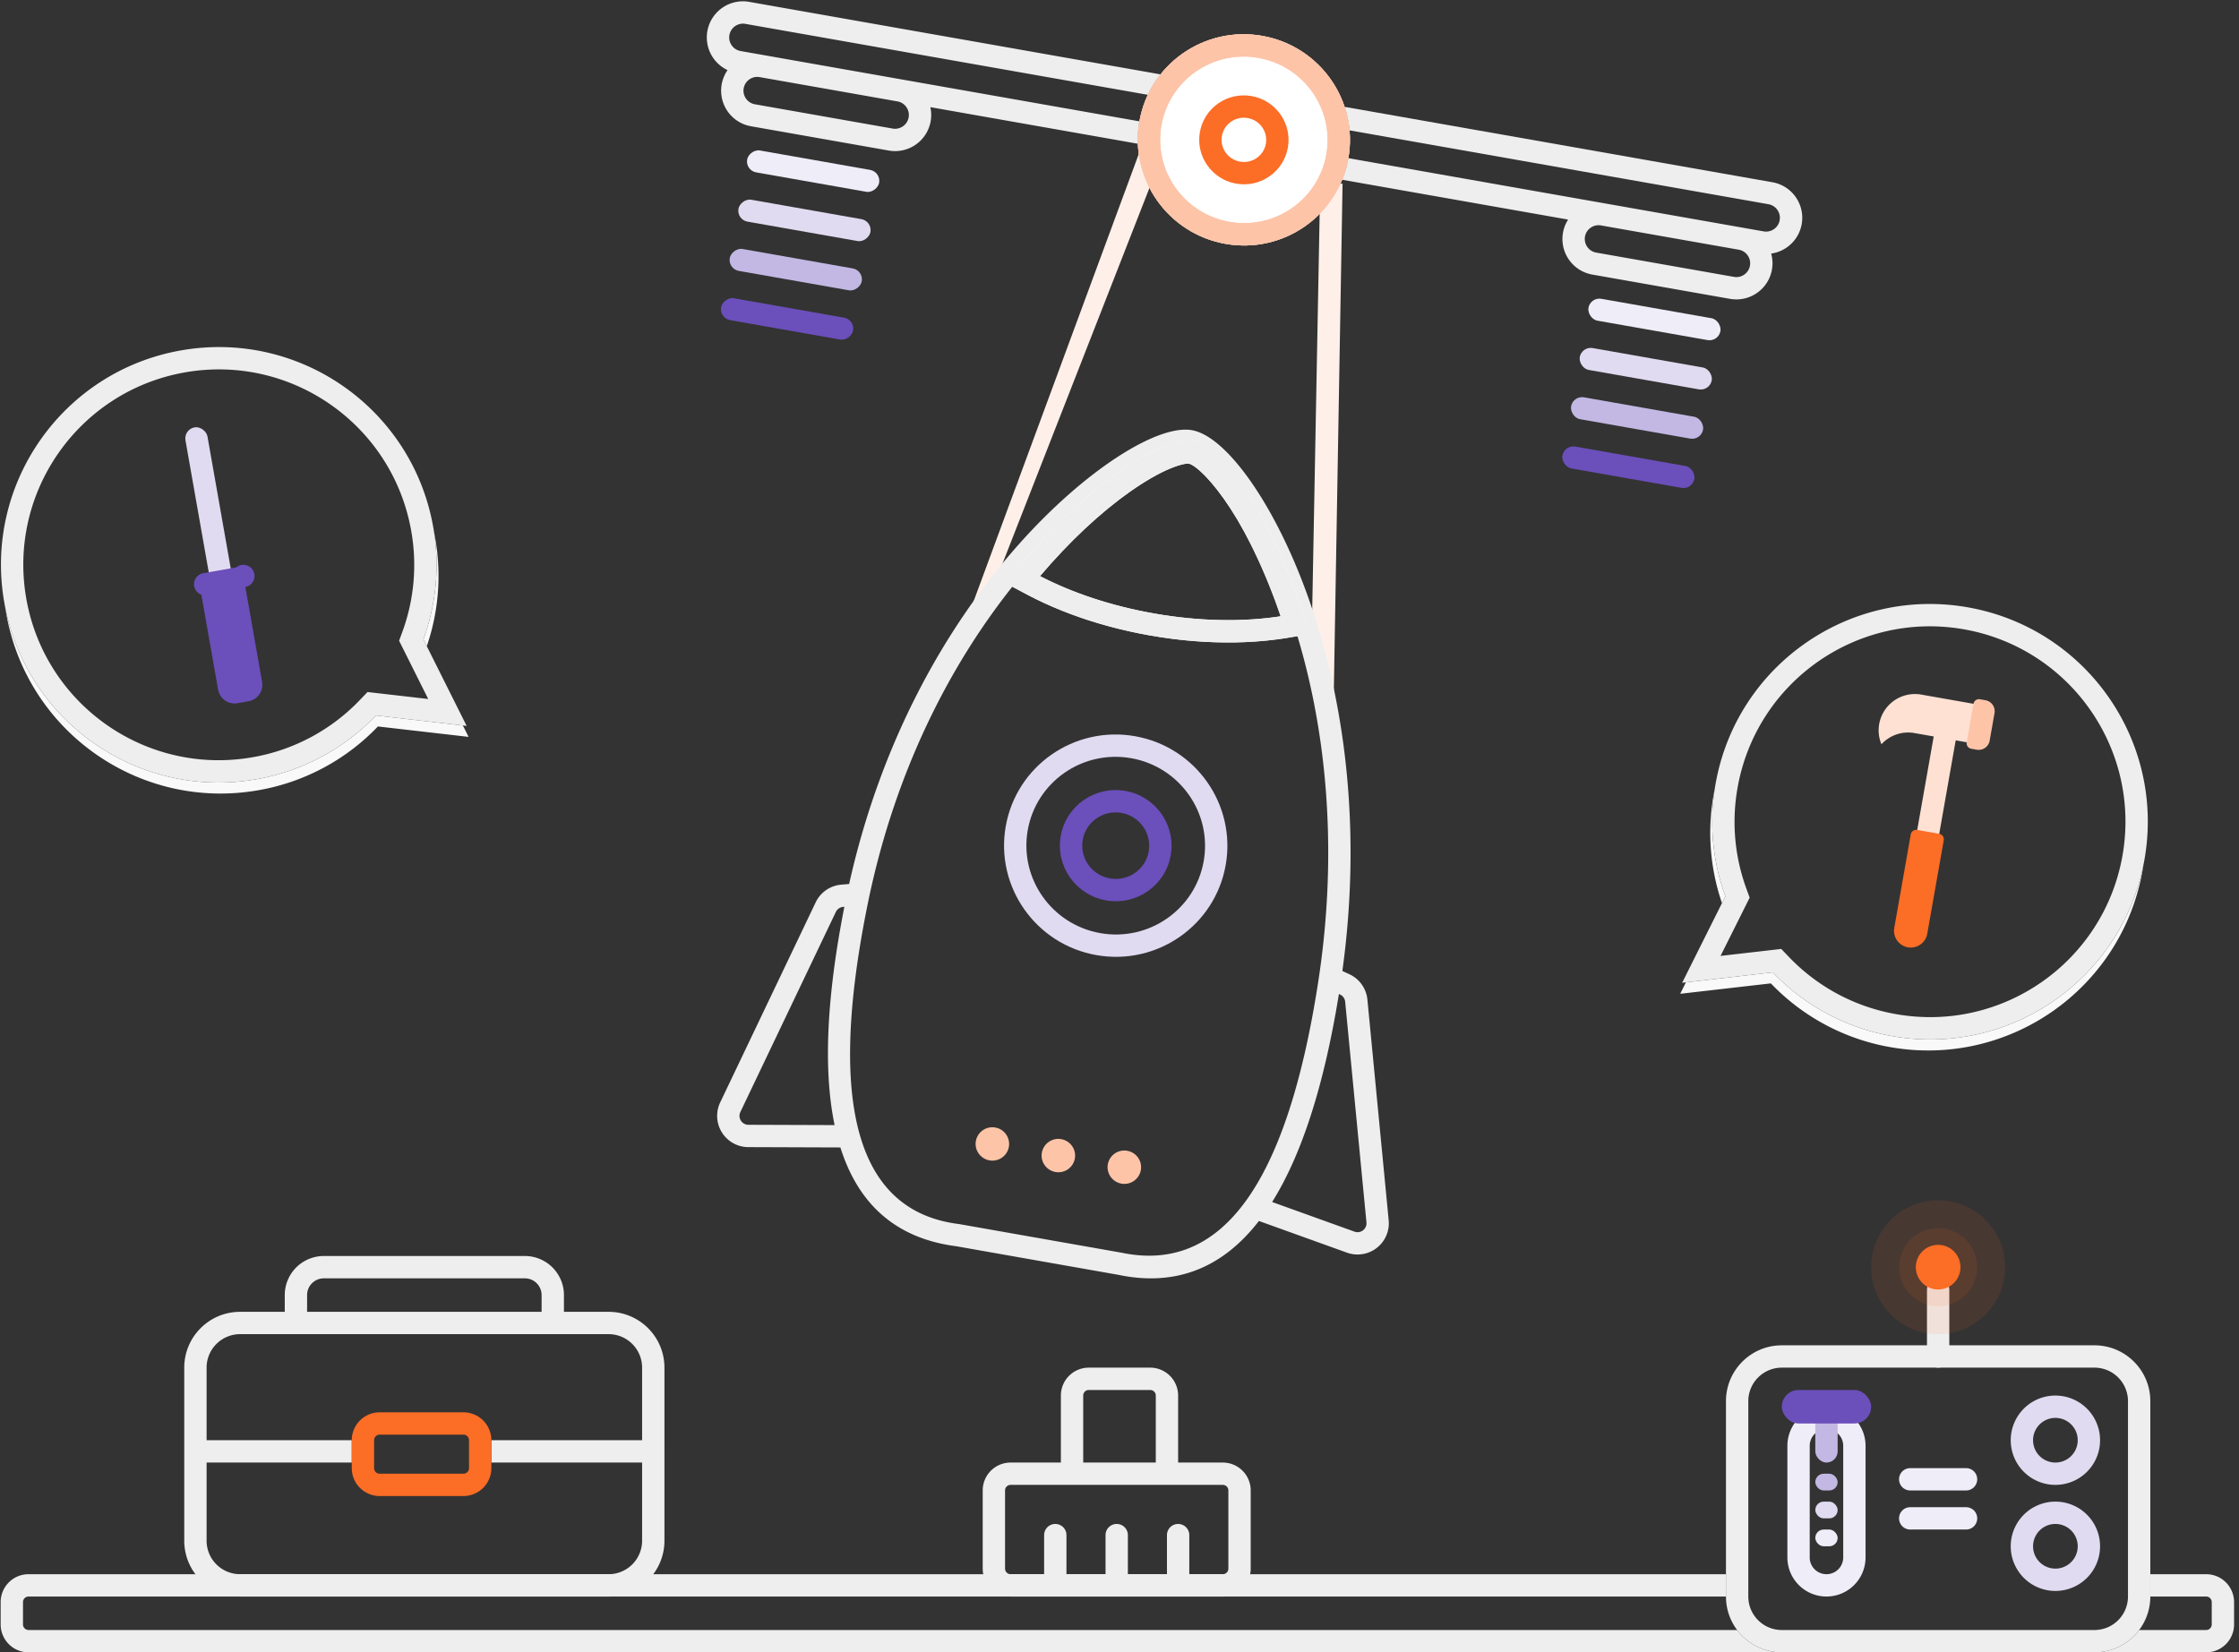 <svg xmlns="http://www.w3.org/2000/svg" width="401" height="296" viewBox="0 0 401 296" xmlns:xlink="http://www.w3.org/1999/xlink"><rect x="0" y="0" width="401" height="296" fill="#333333" stroke="none"/><defs><ellipse id="a" cx="98" cy="18.915" rx="19" ry="18.915"/><path id="b" d="M63.003 2c5.188 0 16.942 10.842 26.566 30.177-7.5 3.324-17.32 5.34-28.069 5.34-10.257 0-19.668-1.835-27.023-4.892C44.956 12.925 57.754 2 63.003 2zM61.5 33.516c8.183 0 15.959-1.23 22.461-3.444-3.841-7.037-8.089-13.037-12.262-17.504C67.745 8.335 64.235 6 63.003 6c-.415 0-1.55.439-3.057 1.393-1.89 1.199-4.09 3.022-6.409 5.353-4.527 4.552-9.125 10.623-13.279 17.725 6.253 1.965 13.57 3.045 21.242 3.045z"/></defs><g fill="none" fill-rule="evenodd"><path fill="#EEE" fill-rule="nonzero" d="M213 282h6a1 1 0 0 0 1-1v-14a1 1 0 0 0-1-1h-38a1 1 0 0 0-1 1v14a1 1 0 0 0 1 1h6v-7a2 2 0 1 1 4 0v7h7v-7a2 2 0 1 1 4 0v7h7v-7a2 2 0 1 1 4 0v7zm-23-20v-12a5 5 0 0 1 5-5h11a5 5 0 0 1 5 5v12h8a5 5 0 0 1 5 5v14a5 5 0 0 1-5 5h-38a5 5 0 0 1-5-5v-14a5 5 0 0 1 5-5h9zm4 0h13v-12a1 1 0 0 0-1-1h-11a1 1 0 0 0-1 1v12z"/><path fill="#EEE" fill-rule="nonzero" d="M309.117 282h-304a5 5 0 0 0-5 5v4a5 5 0 0 0 5 5h390a5 5 0 0 0 5-5v-4a5 5 0 0 0-5-5h-10v4h10a1 1 0 0 1 1 1v4a1 1 0 0 1-1 1h-11.999a9.985 9.985 0 0 1-8 4h-56a9.985 9.985 0 0 1-8.001-4h-306a1 1 0 0 1-1-1v-4a1 1 0 0 1 1-1h304v-4z"/><path fill="#FEF0E8" fill-rule="nonzero" d="M204.004 27.447l-32.845 88.973 3.752-3.614 32.845-83.974zM240.45 32.906l-1.651 95.742-3.999-8.07 1.65-87.74z"/><g transform="rotate(10 125.306 735.085)"><g transform="translate(114 9.955)"><path fill="#EEE" fill-rule="nonzero" d="M2.578 12.942a18.908 18.908 0 0 0 .422-4h75.53a2.47 2.47 0 1 0 0-4.942H2.34A18.742 18.742 0 0 0 .758.039C.992.013 1.23 0 1.471 0h77.058a6.47 6.47 0 0 1 2.01 12.623 6.47 6.47 0 0 1-5.837 9.267H49.646a6.47 6.47 0 0 1-5.98-8.948H2.578zm47.067.007a2.47 2.47 0 1 0 0 4.942h25.058a2.47 2.47 0 0 0 0-4.942H49.645z"/><rect width="24" height="3.982" x="50" y="25.883" fill="#EFEDF8" rx="1.991"/><rect width="24" height="3.982" x="50" y="34.843" fill="#E1DBF1" rx="1.991"/><rect width="24" height="3.982" x="50" y="43.803" fill="#C3B8E3" rx="1.991"/><rect width="24" height="3.982" x="50" y="52.762" fill="#6B4FBB" rx="1.991"/></g><g transform="matrix(-1 0 0 1 82 9.955)"><path fill="#EEE" fill-rule="nonzero" d="M2.578 12.942a18.908 18.908 0 0 0 .422-4h72.53a2.47 2.47 0 1 0 0-4.942H2.34A18.743 18.743 0 0 0 .737 0H75.53a6.47 6.47 0 0 1 1.706 12.714 6.47 6.47 0 0 1-5.88 9.176H46.297a6.47 6.47 0 0 1-5.98-8.948H2.579zm43.72.007a2.47 2.47 0 0 0 0 4.942h25.057a2.47 2.47 0 1 0 0-4.942H46.297z"/><rect width="24" height="3.982" x="47" y="25.883" fill="#EFEDF8" rx="1.991"/><rect width="24" height="3.982" x="47" y="34.843" fill="#E1DBF1" rx="1.991"/><rect width="24" height="3.982" x="47" y="43.803" fill="#C3B8E3" rx="1.991"/><rect width="24" height="3.982" x="47" y="52.762" fill="#6B4FBB" rx="1.991"/></g><use fill="#FFF" xlink:href="#a"/><ellipse cx="98" cy="18.915" stroke="#FDC4A8" stroke-width="4" rx="17" ry="16.915"/><path fill="#FDC4A8" fill-rule="nonzero" d="M98 33.83c8.288 0 15-6.682 15-14.915C113 10.682 106.288 4 98 4s-15 6.682-15 14.915c0 8.233 6.712 14.915 15 14.915zm0 4c-10.493 0-19-8.469-19-18.915C79 8.468 87.507 0 98 0s19 8.468 19 18.915c0 10.446-8.507 18.915-19 18.915z"/><path fill="#FC6D26" fill-rule="nonzero" d="M98 22.879c2.213 0 4-1.779 4-3.964s-1.787-3.964-4-3.964-4 1.779-4 3.964 1.787 3.964 4 3.964zm0 4c-4.418 0-8-3.566-8-7.964 0-4.399 3.582-7.964 8-7.964s8 3.565 8 7.964c0 4.398-3.582 7.964-8 7.964z"/></g><g transform="rotate(10 -302.417 901.242)"><path fill="#EEE" fill-rule="nonzero" d="M22.826 137.473l-16.251 2.805a5.6 5.6 0 0 1-6.349-7.015L10.843 95a5.6 5.6 0 0 1 3.97-3.918l1.36-.359c1.117-24.857 8.287-47.279 19.436-65.327C44.818 10.489 56.215 0 62.528 0 68.797 0 79.473 10.522 88.1 25.653c10.276 18.019 16.841 40.41 17.774 65.077l1.335.352A5.6 5.6 0 0 1 111.18 95l10.616 38.263a5.6 5.6 0 0 1-6.349 7.015l-16.514-2.85c-5.01 9.519-12.697 14.193-23.113 13.871l-29.454-.002c-10.691.5-18.514-4.163-23.54-13.824zm-6.785-42.578l-.21.055a1.6 1.6 0 0 0-1.134 1.12L4.081 134.331a1.6 1.6 0 0 0 1.814 2.005l15.215-2.627c-3.721-9.32-5.396-22.292-5.069-38.815zm84.63 38.774l15.457 2.668a1.6 1.6 0 0 0 1.814-2.005L107.325 96.07a1.6 1.6 0 0 0-1.134-1.12l-.211-.055c.227 16.503-1.532 29.461-5.31 38.775zM20.068 93.765c-.944 36.977 7.838 54.389 25.942 53.54a7.6 7.6 0 0 1 .356-.008H75.71c18.159.558 26.965-16.876 26.251-53.545-.49-25.15-6.976-47.956-17.333-66.118C76.668 13.678 66.848 4 62.527 4c-4.455 0-14.987 9.693-23.515 23.498C27.79 45.666 20.713 68.46 20.068 93.765z"/><use fill="#FFF" xlink:href="#b"/><path stroke="#EEE" stroke-width="4" d="M37.32 31.586c6.943 2.53 15.341 3.93 24.18 3.93 9.331 0 18.165-1.56 25.306-4.354C78.536 15.315 67.782 4 63.003 4c-2.033 0-6.24 2.667-10.884 7.336-5.097 5.125-10.257 12.091-14.8 20.25zm24.18 3.93c-7.79 0-15.32-1.088-21.841-3.137l-2.394-.752 1.267-2.166c4.169-7.129 8.858-13.37 13.587-18.125 2.386-2.4 4.702-4.33 6.757-5.632C60.542 4.648 62.025 4 63.003 4c2.157 0 6.15 2.912 10.158 7.203 4.36 4.668 8.695 10.839 12.556 17.911l1.138 2.086-2.25.766c-6.791 2.312-14.799 3.55-23.105 3.55z"/><path fill="#FDC4A8" d="M49.523 135.113c-1.657 0-3-1.337-3-2.986a2.993 2.993 0 0 1 3-2.987c1.657 0 3 1.337 3 2.987a2.993 2.993 0 0 1-3 2.986zm12 0c-1.657 0-3-1.337-3-2.986a2.993 2.993 0 0 1 3-2.987c1.657 0 3 1.337 3 2.987a2.993 2.993 0 0 1-3 2.986zm12 0c-1.657 0-3-1.337-3-2.986a2.993 2.993 0 0 1 3-2.987c1.657 0 3 1.337 3 2.987a2.993 2.993 0 0 1-3 2.986z"/><path fill="#E1DBF1" fill-rule="nonzero" d="M62 91.578c8.84 0 16-7.127 16-15.91 0-8.783-7.16-15.91-16-15.91s-16 7.127-16 15.91c0 8.783 7.16 15.91 16 15.91zm0 4c-11.046 0-20-8.914-20-19.91s8.954-19.91 20-19.91 20 8.914 20 19.91-8.954 19.91-20 19.91z"/><path fill="#6B4FBB" fill-rule="nonzero" d="M62 81.623c3.318 0 6-2.67 6-5.955s-2.682-5.955-6-5.955-6 2.67-6 5.955 2.682 5.955 6 5.955zm0 4c-5.523 0-10-4.457-10-9.955s4.477-9.955 10-9.955 10 4.457 10 9.955-4.477 9.955-10 9.955z"/></g><g fill-rule="nonzero"><path fill="#EEE" d="M63 258v4H37v14a6 6 0 0 0 6 6h66a6 6 0 0 0 6-6v-14H88v-4h27v-13a6 6 0 0 0-6-6H43a6 6 0 0 0-6 6v13h26zm56 2v16c0 5.523-4.477 10-10 10H43c-5.523 0-10-4.477-10-10v-31c0-5.523 4.477-10 10-10h8v-3a7 7 0 0 1 7-7h36a7 7 0 0 1 7 7v3h8c5.523 0 10 4.477 10 10v15zm-22-25v-3a3 3 0 0 0-3-3H58a3 3 0 0 0-3 3v3h42z"/><path fill="#FC6D26" d="M68 257a1 1 0 0 0-1 1v5a1 1 0 0 0 1 1h15a1 1 0 0 0 1-1v-5a1 1 0 0 0-1-1H68zm0-4h15a5 5 0 0 1 5 5v5a5 5 0 0 1-5 5H68a5 5 0 0 1-5-5v-5a5 5 0 0 1 5-5z"/></g><g transform="translate(309.117 215)"><rect width="4" height="16" x="36" y="14" fill="#EEE" rx="2"/><circle cx="38" cy="12" r="12" fill="#FC6D26" opacity=".1"/><circle cx="38" cy="12" r="7" fill="#FC6D26" opacity=".1"/><circle cx="38" cy="12" r="4" fill="#FC6D26"/><path fill="#EEE" fill-rule="nonzero" d="M10 30a6 6 0 0 0-6 6v35a6 6 0 0 0 6 6h56a6 6 0 0 0 6-6V36a6 6 0 0 0-6-6H10zm0-4h56c5.523 0 10 4.477 10 10v35c0 5.523-4.477 10-10 10H10C4.477 81 0 76.523 0 71V36c0-5.523 4.477-10 10-10z"/><path fill="#EFEDF8" d="M33 48h10a2 2 0 1 1 0 4H33a2 2 0 1 1 0-4zm0 7h10a2 2 0 1 1 0 4H33a2 2 0 1 1 0-4z"/><path fill="#EFEDF8" fill-rule="nonzero" d="M18 41a3 3 0 0 0-3 3v20a3 3 0 0 0 6 0V44a3 3 0 0 0-3-3zm0-4a7 7 0 0 1 7 7v20a7 7 0 0 1-14 0V44a7 7 0 0 1 7-7z"/><rect width="4" height="3" x="16" y="49" fill="#C3B8E3" rx="1.5"/><rect width="4" height="3" x="16" y="54" fill="#E1DBF1" rx="1.5"/><rect width="4" height="3" x="16" y="59" fill="#EFEDF8" rx="1.5"/><rect width="4" height="10" x="16" y="37" fill="#C3B8E3" rx="2"/><rect width="16" height="6" x="10" y="34" fill="#6B4FBB" rx="3"/><path fill="#E1DBF1" fill-rule="nonzero" d="M59 47a4 4 0 1 0 0-8 4 4 0 0 0 0 8zm0 4a8 8 0 1 1 0-16 8 8 0 0 1 0 16zm0 15a4 4 0 1 0 0-8 4 4 0 0 0 0 8zm0 4a8 8 0 1 1 0-16 8 8 0 0 1 0 16z"/></g><g><path fill="#F9F9F9" d="M76.44 115.76l-.612-1.223a38.796 38.796 0 0 0 1.92-19.143 38.825 38.825 0 0 1-1.31 20.366zm6.458 14.196l1.023 2.048-16.236-1.867a38.825 38.825 0 0 1-21.386 11.42c-21.211 3.74-41.44-10.423-45.18-31.635-.057-.33-.111-.659-.16-.987 4.182 20.664 24.11 34.334 44.993 30.652a38.825 38.825 0 0 0 21.386-11.42l15.56 1.79z"/><path fill="#EEE" fill-rule="nonzero" d="M71.48 114.783l.591-1.619a34.817 34.817 0 0 0 1.577-18.062c-3.356-19.036-21.51-31.747-40.546-28.39-19.036 3.356-31.747 21.51-28.39 40.545 3.356 19.037 21.51 31.748 40.546 28.391a34.82 34.82 0 0 0 19.19-10.246l1.373-1.435 10.873 1.25-5.215-10.434zm12.094 15.251l-16.236-1.866a38.825 38.825 0 0 1-21.386 11.42c-21.212 3.74-41.44-10.424-45.18-31.636-3.74-21.212 10.424-41.44 31.636-45.18 21.211-3.74 41.44 10.424 45.18 31.636a38.82 38.82 0 0 1-1.76 20.13l7.746 15.496z"/><g transform="rotate(-10 457.46 -132.249)"><rect width="4" height="31" x="3" fill="#E1DBF1" rx="2"/><path fill="#6B4FBB" d="M8.989 29.739c.007.086.011.173.011.261v17a3 3 0 0 1-3 3H4a3 3 0 0 1-3-3V30c0-.088.004-.175.011-.261A2 2 0 0 1 2 26h6a2 2 0 1 1 .989 3.739z"/></g></g><g><path fill="#F9F9F9" d="M301.943 175.98l15.56-1.789a38.825 38.825 0 0 0 21.386 11.42c20.883 3.682 40.811-9.988 44.994-30.653-.05.33-.104.658-.162.987-3.74 21.212-23.967 35.376-45.18 31.636a38.825 38.825 0 0 1-21.385-11.42l-16.236 1.866 1.023-2.047zm6.459-14.196a38.825 38.825 0 0 1-1.31-20.366 38.796 38.796 0 0 0 1.921 19.143l-.611 1.223z"/><path fill="#EEE" fill-rule="nonzero" d="M313.361 160.807l-.591-1.62a34.817 34.817 0 0 1-1.578-18.061c3.357-19.037 21.51-31.747 40.546-28.39 19.037 3.356 31.748 21.509 28.391 40.545-3.357 19.036-21.51 31.747-40.546 28.39a34.82 34.82 0 0 1-19.19-10.245l-1.373-1.435-10.873 1.25 5.214-10.434zm-12.094 15.25l16.236-1.866a38.825 38.825 0 0 0 21.385 11.42c21.212 3.74 41.44-10.423 45.18-31.635 3.74-21.212-10.423-41.44-31.635-45.18-21.212-3.74-41.44 10.423-45.18 31.635a38.82 38.82 0 0 0 1.76 20.13l-7.746 15.497z"/><path fill="#FEE1D3" d="M350.263 132.624l-2.952 16.742a2 2 0 1 1-3.94-.695l2.952-16.742-3.939-.694 1.216-6.894 11.817 2.084-1.215 6.894-3.94-.695zm-6.667-8.264l-1.215 6.893a6.497 6.497 0 0 0-5.42 2.072 6.5 6.5 0 0 1 6.636-8.965z"/><path fill="#FDC4A8" d="M354.606 125.266l.985.174a2 2 0 0 1 1.622 2.317l-.868 4.924a2 2 0 0 1-2.317 1.622l-.985-.173a1 1 0 0 1-.81-1.159l1.215-6.893a1 1 0 0 1 1.158-.812z"/><path fill="#FC6D26" d="M343.371 148.671l3.94.695a1 1 0 0 1 .81 1.158l-2.951 16.742a3 3 0 0 1-5.909-1.042l2.952-16.742a1 1 0 0 1 1.158-.81z"/></g></g></svg>
